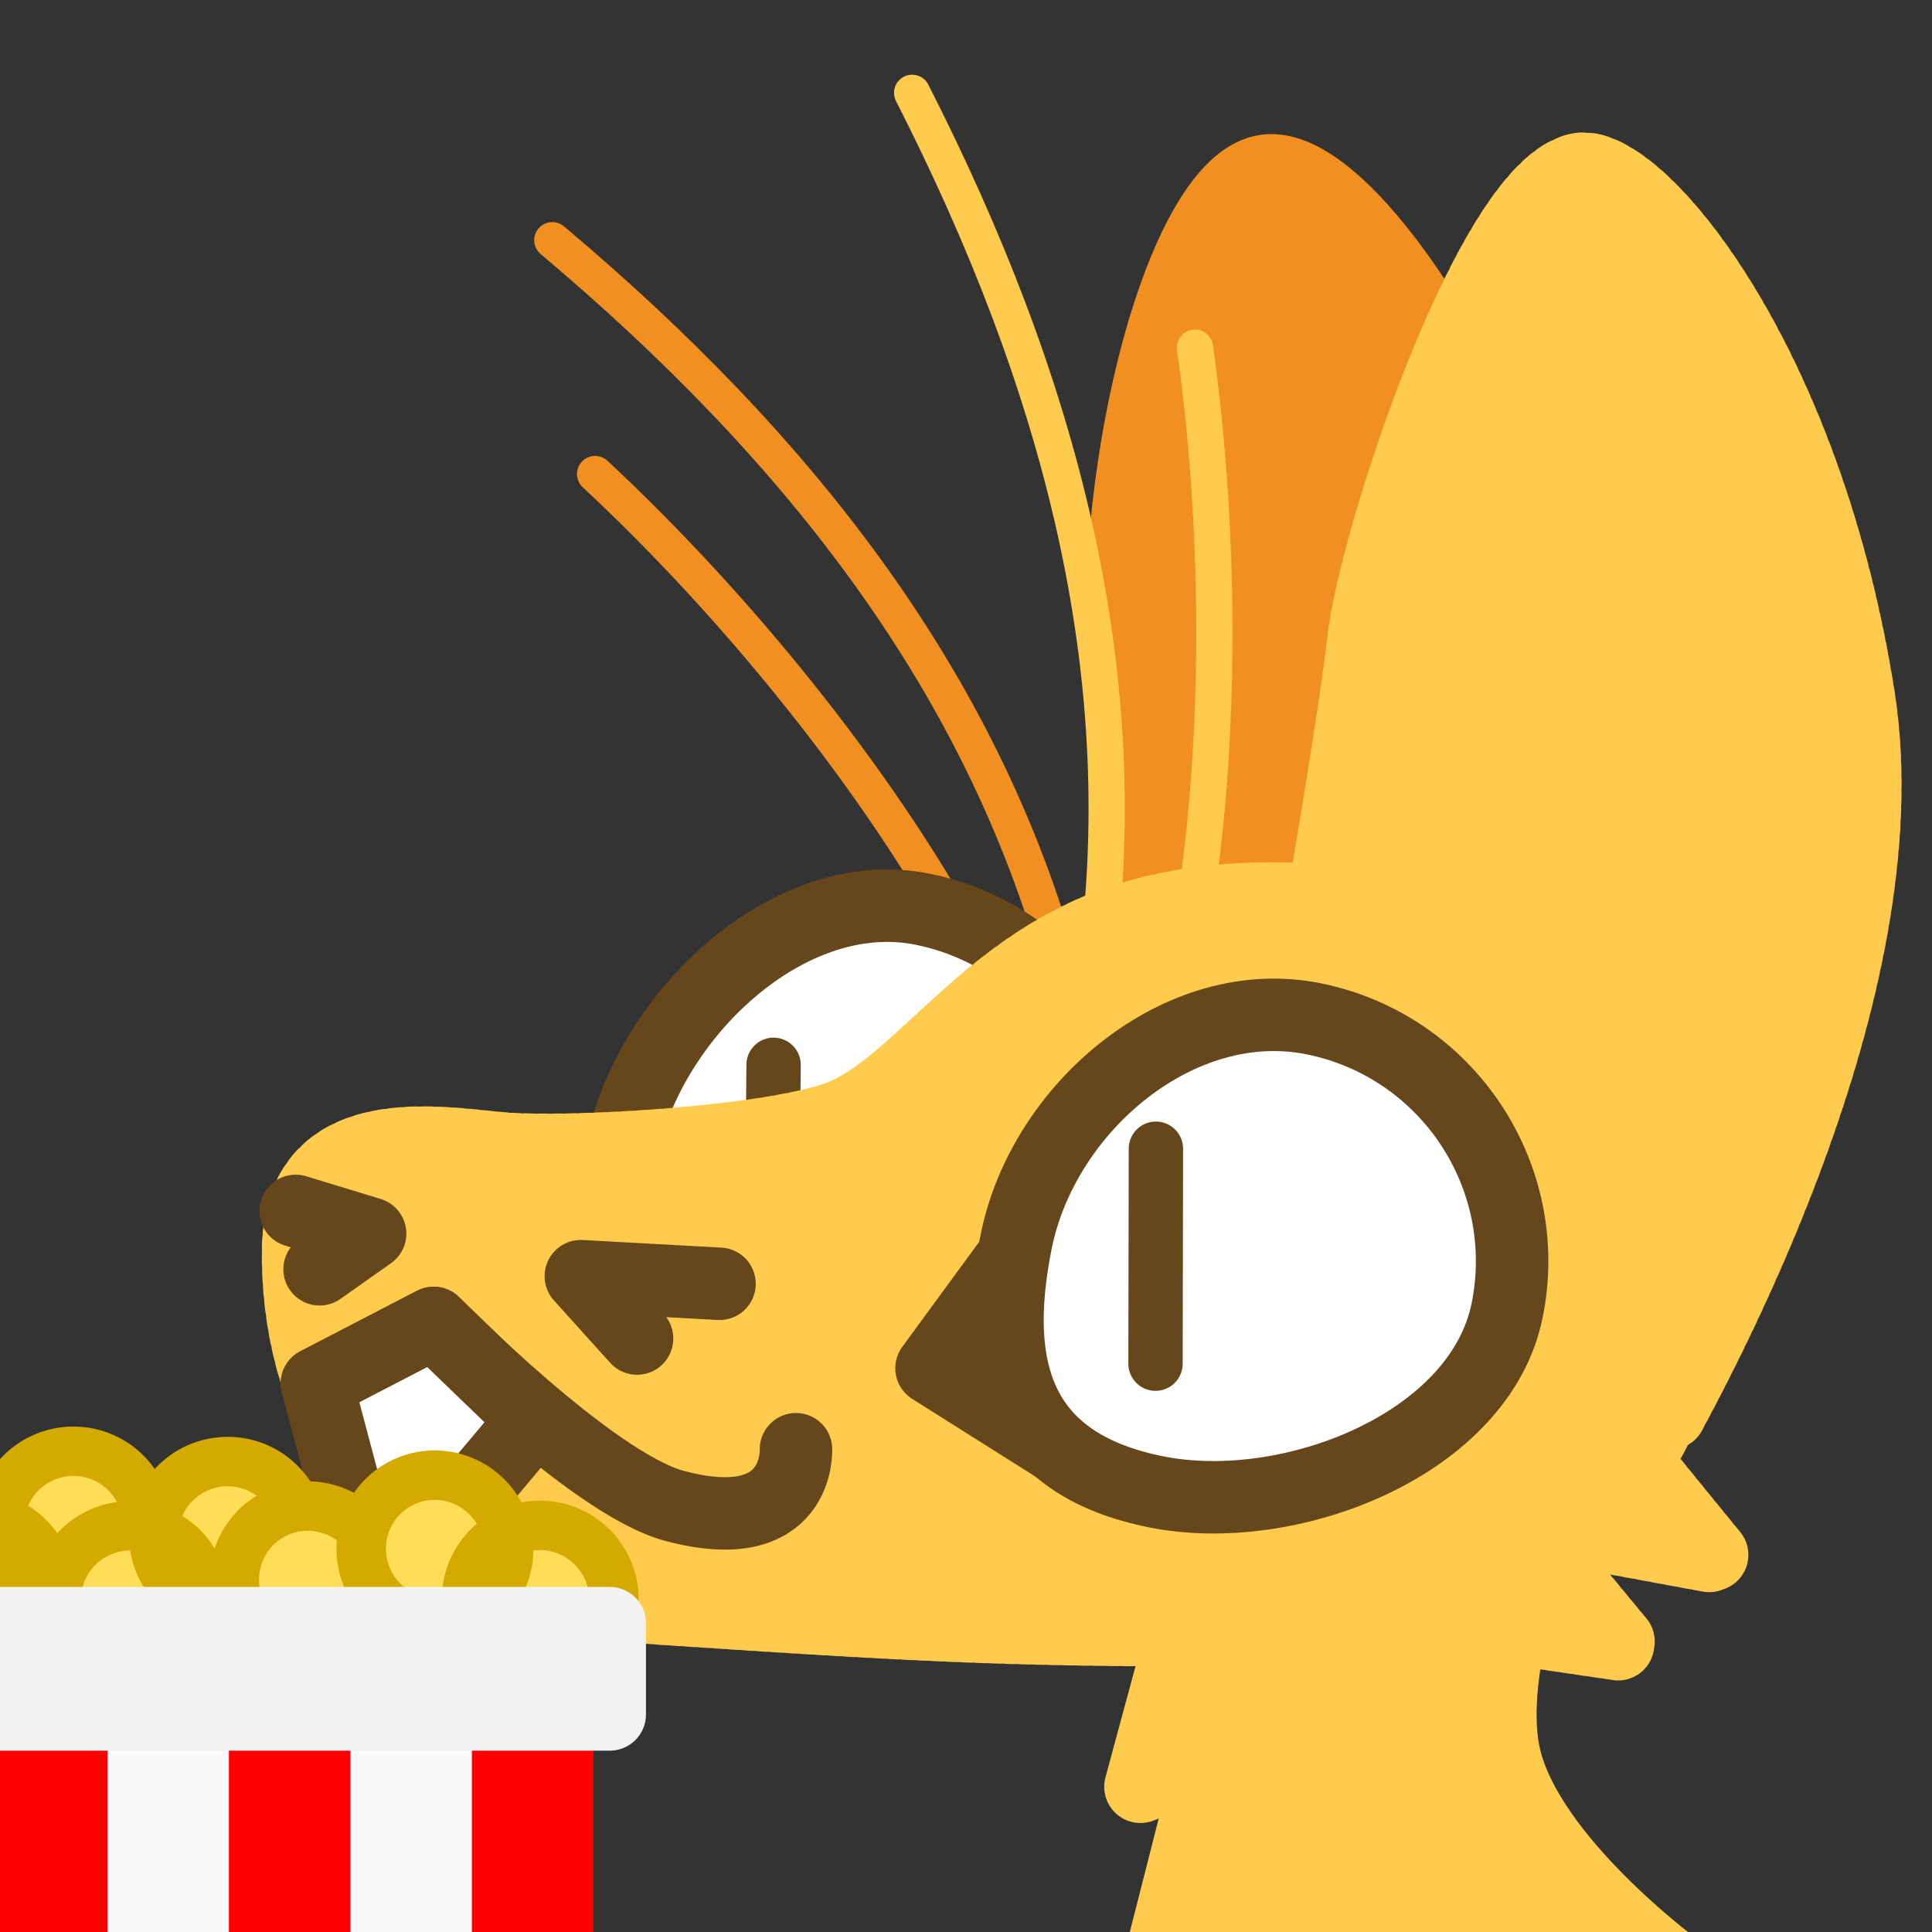<?xml version="1.0" encoding="UTF-8" standalone="no"?>
<!-- Created with Inkscape (http://www.inkscape.org/) -->

<svg
   version="1.1"
   id="svg824"
   width="1706.667"
   height="1706.667"
   viewBox="0 0 1706.667 1706.667"
   sodipodi:docname="ying_popcorn.svg"
   inkscape:version="1.1 (c68e22c387, 2021-05-23)"
   inkscape:export-filename="D:\Pictures\yingmotes\ying_smug.png"
   inkscape:export-xdpi="72"
   inkscape:export-ydpi="72"
   xmlns:inkscape="http://www.inkscape.org/namespaces/inkscape"
   xmlns:sodipodi="http://sodipodi.sourceforge.net/DTD/sodipodi-0.dtd"
   xmlns="http://www.w3.org/2000/svg"
   xmlns:svg="http://www.w3.org/2000/svg">
  <rect x="0" y="0" width="1706.667" height="1706.667" fill="#333333" stroke="none"/>
  <defs
     id="defs828" />
  <sodipodi:namedview
     id="namedview826"
     pagecolor="#ffffff"
     bordercolor="#666666"
     borderopacity="1.0"
     inkscape:pageshadow="2"
     inkscape:pageopacity="0.0"
     inkscape:pagecheckerboard="0"
     showgrid="false"
     inkscape:zoom="0.45292966"
     inkscape:cx="733.00565"
     inkscape:cy="1063.079"
     inkscape:window-width="1920"
     inkscape:window-height="1001"
     inkscape:window-x="-9"
     inkscape:window-y="-9"
     inkscape:window-maximized="1"
     inkscape:current-layer="g12988" />
  <g
     id="layer1"
     inkscape:label="Ying Smug"
     style="display:inline"
     inkscape:groupmode="layer">
    <path
       style="display:none;fill:#123456;stroke:#123456;stroke-width:64;stroke-linecap:round;stroke-linejoin:round;-inkscape-stroke:none;paint-order:fill markers stroke;stop-color:#000000"
       d="m 1454.149,865.098 c 70.798,131.454 185.382,239.025 198.706,401.828 -29.438,-19.135 -55.932,-14.719 -79.483,13.247 91.022,54.7 58.514,175.917 81.69,267.15 l -99.353,6.624 c 66.759,58.919 81.773,128.186 90.522,198.706 l -494.507,2.208 c -24.38,-41.481 23.114,-208.563 66.236,-227.044 0,0 3.379,-20.015 -75.353,-9.455 28.741,-247.273 185.695,-422.176 311.542,-653.264 z"
       id="path3091"
       sodipodi:nodetypes="cccccccccc"
       inkscape:label="mane" />
    <path
       style="opacity:1;fill:#ffcb4c;fill-opacity:1;stroke:#ffcb4c;stroke-width:64;stroke-linecap:round;stroke-linejoin:round;stroke-miterlimit:4;stroke-dasharray:none;stroke-dashoffset:0;stroke-opacity:1;paint-order:fill markers stroke;stop-color:#000000"
       d="m 1072.212,1338.888 -64.785,239.508 62.822,-25.521 -51.043,200.244 459.384,-15.705 c 0,0 -127.607,-94.233 -149.202,-184.539 -21.595,-90.306 51.043,-253.25 51.043,-253.25 z"
       id="path3340"
       inkscape:label="neck" />
    <g
       id="g12988"
       inkscape:label="head"
       transform="rotate(11.422,863.435,1681.759)">
      <path
         style="display:inline;fill:none;fill-opacity:1;stroke:#f19020;stroke-width:32;stroke-linecap:round;stroke-linejoin:round;stroke-miterlimit:4;stroke-dasharray:none;stroke-dashoffset:0;stroke-opacity:1;paint-order:fill markers stroke;stop-color:#000000"
         d="m 282.247,510.634 c 146.957,90.167 298.173,215.743 401.657,338.766"
         id="path6280-0-6"
         sodipodi:nodetypes="cc"
         inkscape:label="eyelash left small" />
      <path
         style="display:inline;fill:none;fill-opacity:1;stroke:#f19020;stroke-width:32;stroke-linecap:round;stroke-linejoin:round;stroke-miterlimit:4;stroke-dasharray:none;stroke-dashoffset:0;stroke-opacity:1;paint-order:fill markers stroke;stop-color:#000000"
         d="M 204.307,315.67 C 454.364,452.289 660.003,626.13 779.506,872.152"
         id="path6280-3"
         sodipodi:nodetypes="cc"
         inkscape:label="eyelash left big" />
      <g
         id="g12997"
         inkscape:label="left eye"
         transform="translate(68)">
        <path
           id="path1915-9"
           style="display:inline;fill:#fefefe;stroke:#65471b;stroke-width:64;stroke-linecap:round;stroke-linejoin:round;paint-order:fill markers stroke;stop-color:#000000"
           inkscape:label="lefteye"
           d="m 792.618,1048.728 c 10e-6,120.717 -155.86,218.577 -276.577,218.577 -120.717,0 -160.577,-55.86 -160.577,-176.577 0,-120.717 97.86,-260.577 218.577,-260.577 120.717,0 218.577,97.86 218.577,218.577 z"
           sodipodi:nodetypes="sssss" />
        <path
           style="opacity:1;fill:#ffffff;fill-opacity:1;stroke:#65471b;stroke-width:48;stroke-linecap:round;stroke-linejoin:round;stroke-miterlimit:4;stroke-dasharray:none;stroke-dashoffset:0;stroke-opacity:1;paint-order:fill markers stroke;stop-color:#000000"
           d="m 472.16,990.966 32.11,166.944"
           id="path2372"
           inkscape:label="left pupil" />
      </g>
      <path
         style="opacity:1;fill:#f19020;fill-opacity:1;stroke:#f19020;stroke-width:64;stroke-linecap:round;stroke-miterlimit:4;stroke-dasharray:none;stroke-dashoffset:0;stroke-opacity:1;paint-order:fill markers stroke;stop-color:#000000"
         d="m 900.476,908.063 c 0,0 -89.75,-152.834 -130.333,-331.002 -44.645,-196.003 -24.886,-424.906 40.189,-446.568 65.075,-21.662 221.774,140.337 284.877,267.573 63.103,127.236 109.052,432.47 109.052,432.47 z"
         id="path1640"
         inkscape:label="left ear"
         sodipodi:nodetypes="cssscc" />
      <path
         id="path1148"
         style="display:inline;opacity:1;fill:#ffcb4c;stroke:#ffcb4c;stroke-width:64;stroke-linecap:round;stroke-linejoin:round;stroke-miterlimit:4;stroke-dasharray:6.4, 6.4;stroke-dashoffset:0;stroke-opacity:1;paint-order:fill markers stroke;stop-color:#000000"
         inkscape:label="head"
         d="m 1367.055,1153.559 c 0,0 -0.108,-10.821 -0.951,-28.418 -0.422,-8.799 -1.026,-19.291 -1.895,-30.973 -0.869,-11.681 -2,-24.552 -3.473,-38.105 -1.473,-13.553 -3.289,-27.788 -5.523,-42.201 -2.235,-14.413 -4.889,-29.005 -8.043,-43.268 -1.577,-7.131 -3.279,-14.182 -5.115,-21.086 -1.836,-6.904 -3.807,-13.662 -5.922,-20.213 -2.115,-6.551 -4.373,-12.892 -6.787,-18.963 -2.414,-6.071 -4.983,-11.87 -7.715,-17.334 -2.732,-5.464 -5.935,-10.786 -9.539,-15.961 -3.604,-5.175 -7.611,-10.205 -11.949,-15.084 -4.338,-4.879 -9.007,-9.609 -13.94,-14.186 -4.932,-4.576 -10.126,-8.999 -15.514,-13.266 -5.387,-4.266 -10.967,-8.375 -16.67,-12.324 -5.703,-3.949 -11.53,-7.738 -17.41,-11.363 -11.761,-7.251 -23.737,-13.847 -35.371,-19.76 -11.634,-5.913 -22.926,-11.142 -33.32,-15.66 -10.395,-4.519 -19.891,-8.326 -27.934,-11.395 -16.085,-6.137 -26.354,-9.318 -26.354,-9.318 -106.831,-15.988 -232.175,6.969 -312.625,60.014 -101.267,66.77 -136.887,176.629 -198.707,211.955 -61.82,35.325 -225.2,77.273 -280.396,83.897 -55.196,6.623 -183.25,6.625 -161.172,123.641 22.078,117.016 112.599,282.605 377.541,247.279 264.942,-35.326 313.515,-44.157 536.508,-88.314 22.897,-4.534 53.848,-18.32 86.828,-36.947 l 213.871,-11.428 -92.926,-75.256 c 5.358,-4.84 10.6,-9.718 15.633,-14.637 l 142.076,-2.375 -84.881,-69.668 c 3.481,-6.554 6.481,-13.021 8.627,-19.307 1.052,-3.082 2.033,-6.627 3.047,-9.977 z" />
      <path
         style="display:none;fill:#123456;stroke:#123456;stroke-width:64;stroke-linecap:round;stroke-linejoin:round;-inkscape-stroke:none;paint-order:fill markers stroke;stop-color:#000000"
         d="M 880.931,744.045 C 763.916,771.643 622.613,916.257 622.613,916.257 620.953,833.211 611.28,749.437 735.213,677.809 c -124.695,-7.457 -249.288,-15.117 -408.452,46.365 0,0 303.226,-263.622 490.142,-280.397 172.212,-15.455 264.942,37.533 264.942,37.533 -0.192,-45.683 -31.458,-88.259 -90.522,-128.055 0,0 295.852,97.145 333.385,194.291 37.533,97.145 28.702,167.796 28.702,167.796 l -243.752,34.923 c 0,0 -111.711,-33.819 -228.727,-6.221 z"
         id="path1637"
         sodipodi:nodetypes="zcccsccsccz"
         inkscape:label="top hair" />
      <path
         id="path13483"
         style="display:inline;opacity:1;fill:#ffcb4c;stroke:#ffcb4c;stroke-width:64;stroke-linecap:round;stroke-linejoin:round;stroke-miterlimit:4;stroke-dasharray:6.4, 6.4;stroke-dashoffset:0;stroke-opacity:1;paint-order:fill markers stroke;stop-color:#000000"
         inkscape:label="right ear"
         d="M 1080.641,74.519 C 1007.26,105.06 968.722,429.659 976.527,519.616 c 6.949,80.092 12.22,286.814 13.664,345.419 0,0 10.703,-1.009 27.911,-1.523 8.604,-0.257 18.834,-0.391 30.167,-0.214 11.333,0.178 23.767,0.666 36.78,1.655 13.013,0.988 26.604,2.476 40.248,4.651 6.822,1.087 13.657,2.346 20.44,3.801 6.783,1.455 13.513,3.104 20.126,4.973 6.613,1.869 13.108,3.956 19.42,6.286 6.312,2.33 12.441,4.902 18.32,7.74 5.88,2.838 11.511,5.942 16.828,9.334 5.316,3.393 10.318,7.075 14.94,11.07 4.622,3.995 9.222,8.362 13.783,13.039 4.561,4.677 9.083,9.664 13.553,14.899 4.47,5.235 8.886,10.717 13.234,16.386 4.348,5.669 8.629,11.524 12.825,17.502 8.392,11.956 16.45,24.407 24.051,36.855 7.601,12.448 14.748,24.892 21.315,36.839 6.568,11.947 12.558,23.395 17.848,33.846 5.29,10.451 9.88,19.906 13.65,27.867 7.54,15.922 11.798,25.871 11.798,25.871 44.264,-145.729 115.767,-443.539 38.135,-653.146 C 1309.274,195.787 1128.227,54.713 1080.641,74.519 Z" />
      <g
         id="g13003"
         inkscape:label="face"
         transform="translate(68)">
        <path
           style="opacity:1;fill:none;fill-opacity:1;stroke:#65471b;stroke-width:64;stroke-linecap:round;stroke-linejoin:round;stroke-miterlimit:4;stroke-dasharray:none;stroke-dashoffset:0;stroke-opacity:1;paint-order:fill markers stroke;stop-color:#000000"
           d="m 83.898,1201.07 68.443,6.623 -37.533,39.741"
           id="path2163"
           inkscape:label="left nostril" />
        <path
           style="opacity:1;fill:none;fill-opacity:1;stroke:#65471b;stroke-width:64;stroke-linecap:round;stroke-linejoin:round;stroke-miterlimit:4;stroke-dasharray:none;stroke-dashoffset:0;stroke-opacity:1;paint-order:fill markers stroke;stop-color:#000000"
           d="m 401.828,1251.85 -59.612,-44.157 121.432,-17.663"
           id="path2198"
           inkscape:label="right nostril" />
        <path
           style="opacity:1;fill:none;fill-opacity:1;stroke:#65471b;stroke-width:64;stroke-linecap:round;stroke-linejoin:round;stroke-miterlimit:4;stroke-dasharray:none;stroke-dashoffset:0;stroke-opacity:1;paint-order:fill markers stroke;stop-color:#000000"
           d="m 132.471,1346.787 90.522,-72.859 c 0,0 164.389,111.541 240.47,116.263 115.267,7.153 95.321,-70.296 95.321,-70.296"
           id="path2200"
           sodipodi:nodetypes="ccsc"
           inkscape:label="mouf" />
        <path
           style="opacity:1;fill:#ffffff;fill-opacity:1;stroke:#65471b;stroke-width:64;stroke-linecap:round;stroke-linejoin:round;stroke-miterlimit:4;stroke-dasharray:none;stroke-dashoffset:0;stroke-opacity:1;paint-order:fill markers stroke;stop-color:#000000"
           d="m 222.993,1530.039 -90.522,-183.251 90.522,-72.859 103.769,66.235 z"
           id="path2202"
           sodipodi:nodetypes="ccccc"
           inkscape:label="toof" />
      </g>
      <g
         id="g12993"
         inkscape:label="right eye"
         transform="translate(68)">
        <path
           style="opacity:1;fill:#65471b;fill-opacity:1;stroke:#65471b;stroke-width:64;stroke-linecap:round;stroke-linejoin:round;stroke-miterlimit:4;stroke-dasharray:none;stroke-dashoffset:0;stroke-opacity:1;paint-order:fill markers stroke;stop-color:#000000"
           d="m 661.976,1226.049 53.367,-115.501 86.531,168.711 z"
           id="path7852"
           inkscape:label="eyenub"
           sodipodi:nodetypes="cccc" />
        <path
           id="path1915"
           style="opacity:1;fill:#fefefe;stroke:#65471b;stroke-width:64;stroke-linecap:round;stroke-linejoin:round;paint-order:fill markers stroke;stop-color:#000000"
           inkscape:label="righteye"
           d="m 1150.289,1075.222 c 0,120.717 -151.86,218.577 -272.577,218.577 -120.717,0 -164.577,-71.86 -164.577,-192.577 -2e-5,-120.717 97.86,-244.577 218.577,-244.577 120.717,-2e-5 218.577,97.86 218.577,218.577 z"
           sodipodi:nodetypes="sssss" />
        <path
           style="opacity:1;fill:#ffffff;fill-opacity:1;stroke:#65471b;stroke-width:48;stroke-linecap:round;stroke-linejoin:round;stroke-miterlimit:4;stroke-dasharray:none;stroke-dashoffset:0;stroke-opacity:1;paint-order:fill markers stroke;stop-color:#000000"
           d="m 817.878,996.73 37.258,186.183"
           id="path2350"
           inkscape:label="right pupil" />
        <g
           id="g1475"
           inkscape:label="right lid" />
      </g>
      <path
         style="opacity:1;fill:none;fill-opacity:1;stroke:#ffcb4c;stroke-width:32;stroke-linecap:round;stroke-linejoin:round;stroke-miterlimit:4;stroke-dasharray:none;stroke-dashoffset:0;stroke-opacity:1;paint-order:fill markers stroke;stop-color:#000000"
         d="M 490.098,125.101 C 667.1,348.402 788.689,588.661 802.815,861.807"
         id="path6280"
         sodipodi:nodetypes="cc"
         inkscape:label="eyelash right big" />
      <path
         style="display:inline;fill:none;fill-opacity:1;stroke:#ffcb4c;stroke-width:32;stroke-linecap:round;stroke-linejoin:round;stroke-miterlimit:4;stroke-dasharray:none;stroke-dashoffset:0;stroke-opacity:1;paint-order:fill markers stroke;stop-color:#000000"
         d="m 779.568,296.293 c 57.336,162.601 95.675,355.385 98.55,516.119"
         id="path6280-0"
         sodipodi:nodetypes="cc"
         inkscape:label="eyelash right small" />
    </g>
    <g
       id="g4776"
       transform="matrix(0.684,0,0,0.681,782.032,974.478)"
       style="stroke-width:1.465"
       inkscape:label="popcorn">
      <g
         id="g5123"
         transform="matrix(0.971,0,0,0.971,-36.701,22.529)"
         style="fill:#ffdd55;stroke:#d4aa00;stroke-width:1.508">
        <path
           id="path4807"
           style="stroke-width:65.905;stroke-linecap:round;stroke-linejoin:round;paint-order:stroke fill markers;stop-color:#000000"
           d="m -1073.185,626.035 a 98.355,98.355 0 0 1 -98.355,98.355 98.355,98.355 0 0 1 -98.355,-98.355 98.355,98.355 0 0 1 98.355,-98.355 98.355,98.355 0 0 1 98.355,98.355 z m 129.578,-85.865 a 98.355,98.355 0 0 1 -98.355,98.355 98.355,98.355 0 0 1 -98.355,-98.355 98.355,98.355 0 0 1 98.355,-98.355 98.355,98.355 0 0 1 98.355,98.355 z" />
        <path
           id="circle5107"
           style="display:inline;stroke-width:65.905;stroke-linecap:round;stroke-linejoin:round;paint-order:stroke fill markers;stop-color:#000000"
           transform="matrix(0.515,0.857,-0.855,0.519,0,0)"
           d="M 374.668,856.131 A 98.712,97.999 0 0 1 275.955,954.13 98.712,97.999 0 0 1 177.243,856.131 98.712,97.999 0 0 1 275.955,758.132 98.712,97.999 0 0 1 374.668,856.131 Z M 96.473,1073.491 A 98.14,98.571 45 0 1 129.504,1208.462 98.14,98.571 45 0 1 -5.613,1242.084 98.14,98.571 45 0 1 -38.644,1107.113 98.14,98.571 45 0 1 96.473,1073.491 Z M 90.323,918.194 A 98.14,98.571 45 0 1 123.354,1053.165 98.14,98.571 45 0 1 -11.763,1086.787 98.14,98.571 45 0 1 -44.794,951.816 98.14,98.571 45 0 1 90.323,918.194 Z" />
        <ellipse
           style="fill:#ffdd55;fill-opacity:1;stroke:#d4aa00;stroke-width:65.905;stroke-linecap:round;stroke-linejoin:round;stroke-opacity:1;paint-order:stroke fill markers;stop-color:#000000"
           id="circle5109"
           cx="145.906"
           cy="941.686"
           rx="98.712"
           ry="97.999"
           transform="matrix(0.515,0.857,-0.855,0.519,0,0)" />
        <path
           id="ellipse5113"
           style="stroke-width:65.905;stroke-linecap:round;stroke-linejoin:round;paint-order:stroke fill markers;stop-color:#000000"
           transform="matrix(0.515,0.857,-0.855,0.519,0,0)"
           d="m 296.942,775.771 a 98.712,97.999 0 0 1 -98.712,97.999 98.712,97.999 0 0 1 -98.712,-97.999 98.712,97.999 0 0 1 98.712,-97.999 98.712,97.999 0 0 1 98.712,97.999 z m 130.05,-85.555 a 97.999,98.712 90 0 1 -98.712,97.999 97.999,98.712 90 0 1 -98.712,-97.999 97.999,98.712 90 0 1 98.712,-97.999 97.999,98.712 90 0 1 98.712,97.999 z" />
      </g>
      <rect
         style="display:inline;fill:#ff0000;stroke:#ff0000;stroke-width:93.733;stroke-linecap:round;stroke-linejoin:round;paint-order:stroke fill markers;stop-color:#000000"
         id="rect1428-7-8-1"
         width="156.899"
         height="733.757"
         x="423.862"
         y="733.757"
         transform="scale(-1,1)" />
      <rect
         style="fill:#f9f9f9;stroke:#f9f9f9;stroke-width:93.733;stroke-linecap:round;stroke-linejoin:round;paint-order:stroke fill markers;stop-color:#000000"
         id="rect1428"
         width="156.899"
         height="733.757"
         x="580.761"
         y="733.757"
         transform="scale(-1,1)" />
      <rect
         style="display:inline;fill:#ff0000;stroke:#ff0000;stroke-width:93.733;stroke-linecap:round;stroke-linejoin:round;paint-order:stroke fill markers;stop-color:#000000"
         id="rect1428-7"
         width="156.899"
         height="733.757"
         x="737.66"
         y="733.757"
         transform="scale(-1,1)" />
      <rect
         style="display:inline;fill:#f9f9f9;stroke:#f9f9f9;stroke-width:93.733;stroke-linecap:round;stroke-linejoin:round;paint-order:stroke fill markers;stop-color:#000000"
         id="rect1428-8"
         width="156.899"
         height="733.757"
         x="894.559"
         y="733.757"
         transform="scale(-1,1)" />
      <rect
         style="display:inline;fill:#ff0000;stroke:#ff0000;stroke-width:93.733;stroke-linecap:round;stroke-linejoin:round;paint-order:stroke fill markers;stop-color:#000000"
         id="rect1428-7-8"
         width="156.899"
         height="733.757"
         x="1051.458"
         y="733.757"
         transform="scale(-1,1)" />
      <rect
         style="fill:#f2f2f2;fill-opacity:1;stroke:#f2f2f2;stroke-width:93.733;stroke-linecap:round;stroke-linejoin:round;stroke-opacity:1;paint-order:stroke fill markers;stop-color:#000000"
         id="rect1741"
         width="924.221"
         height="118.65"
         x="-1280.171"
         y="674.432" />
    </g>
  </g>
</svg>
